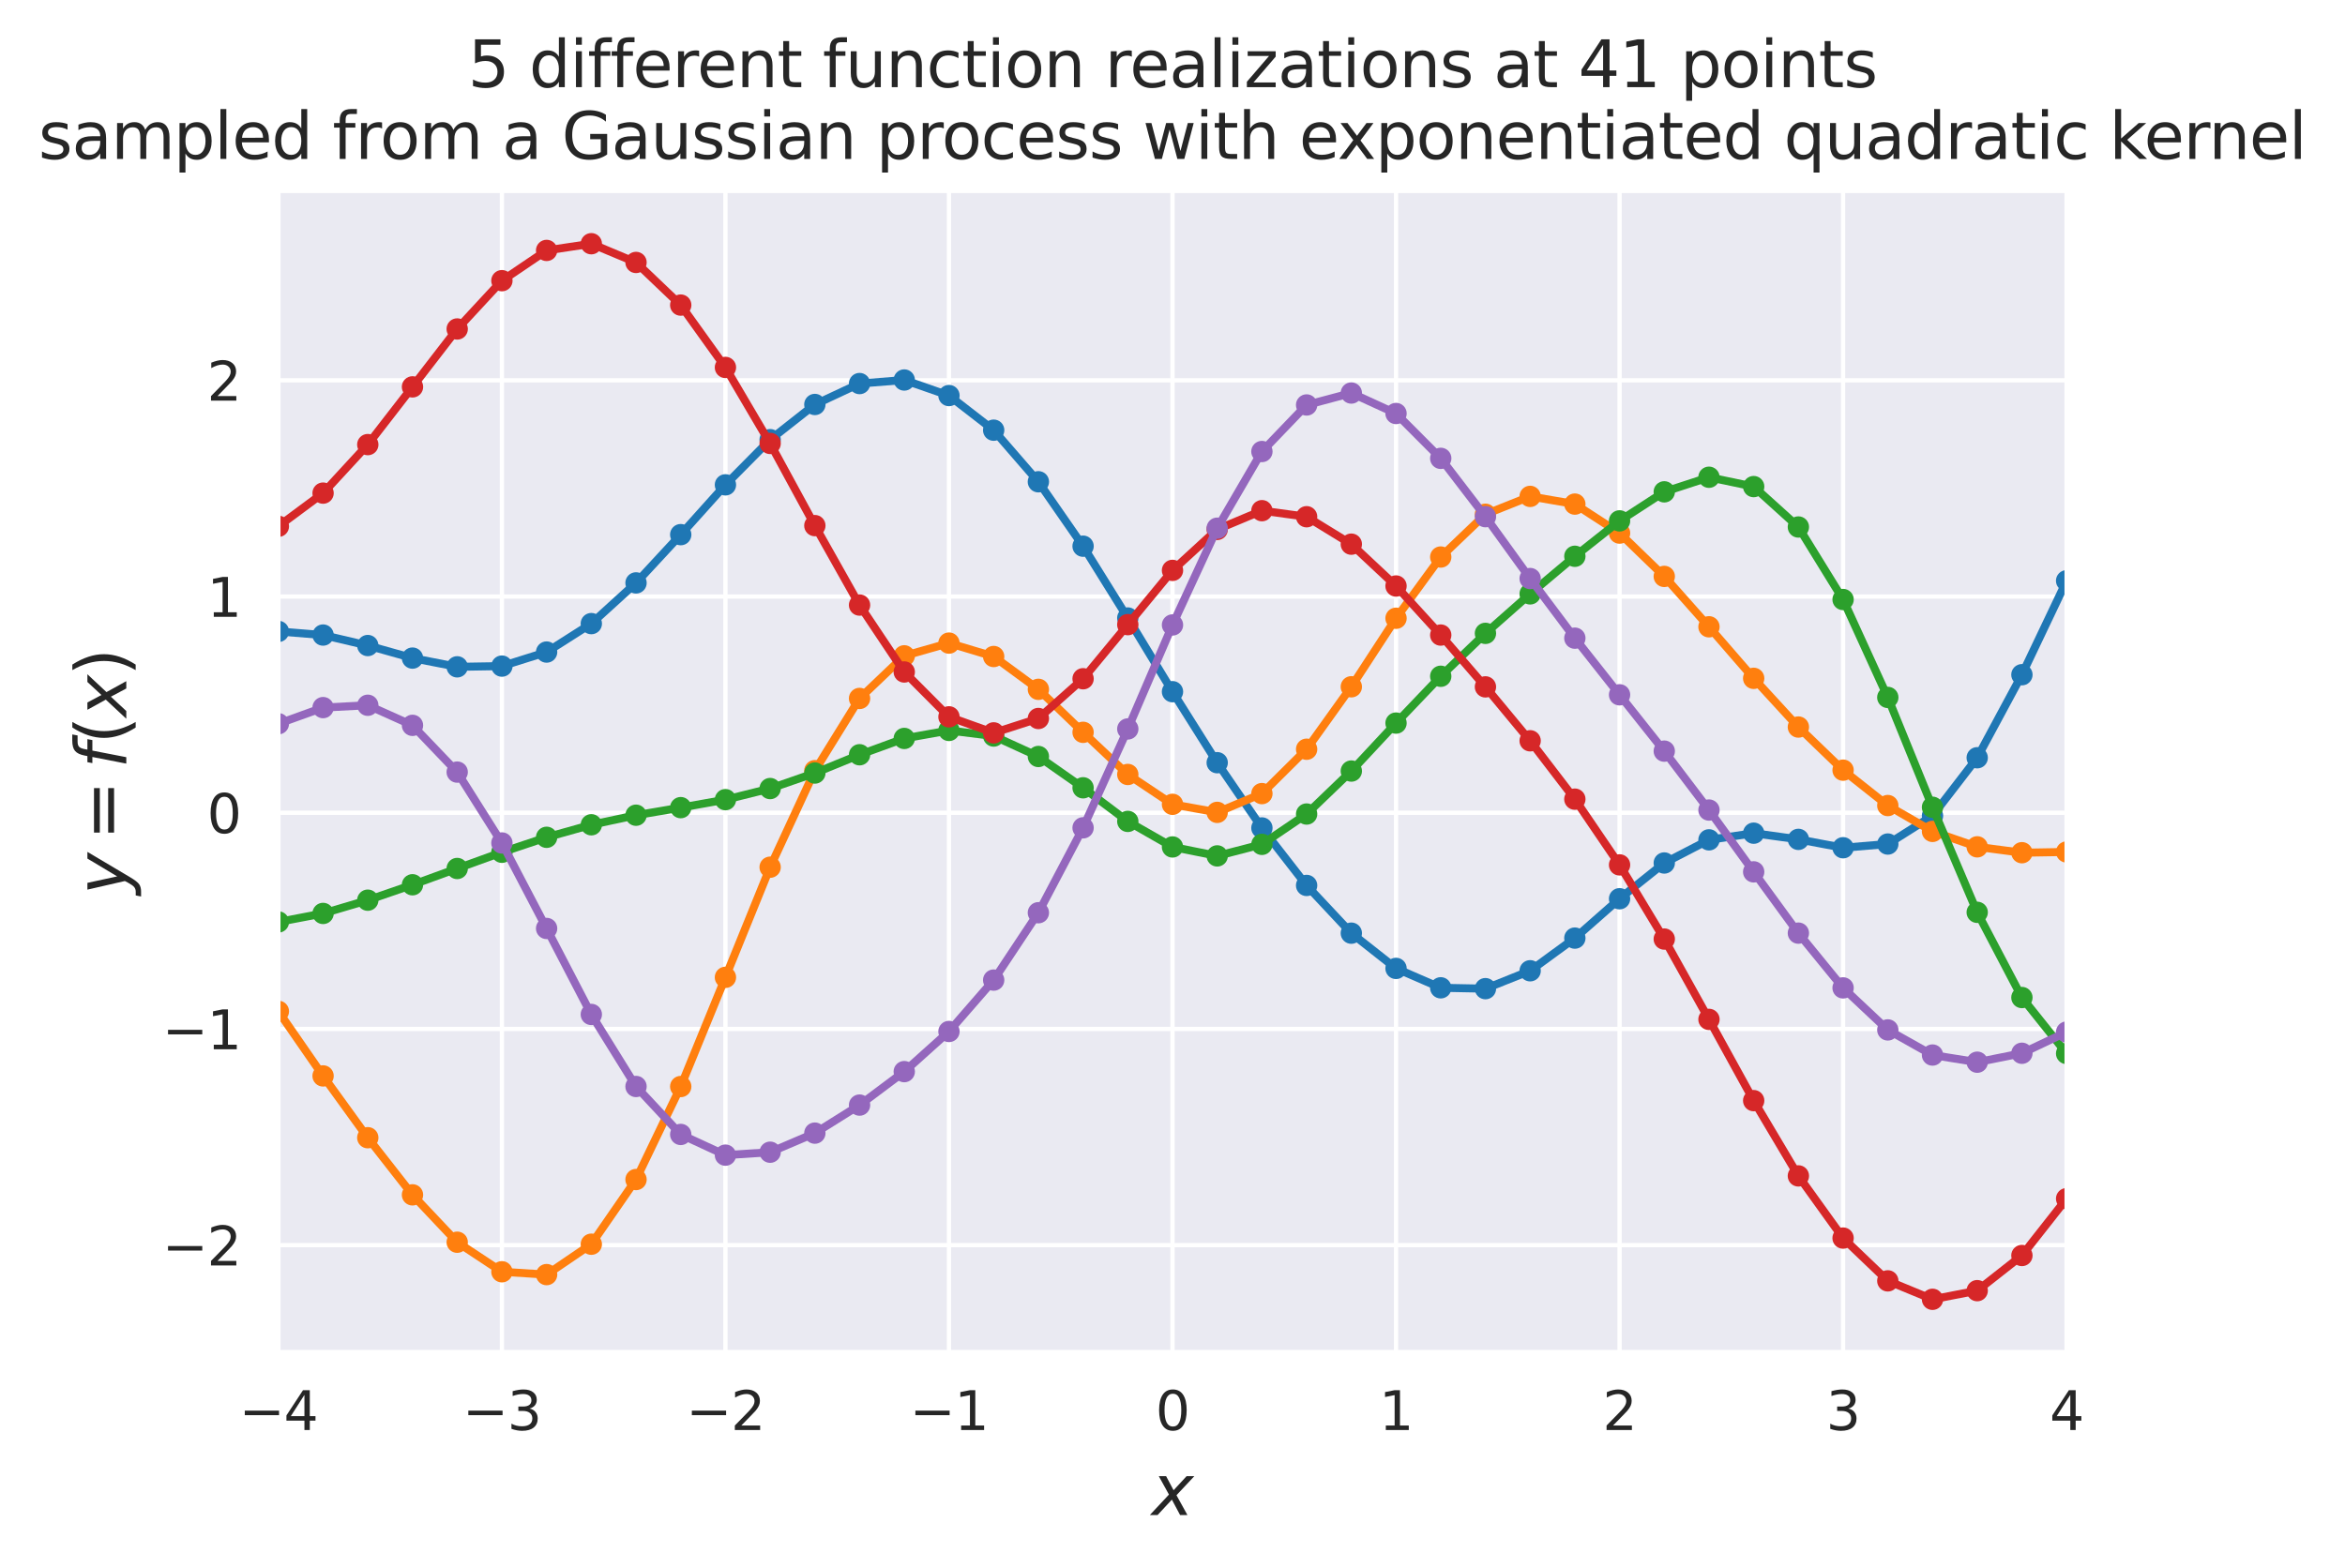 <?xml version="1.0" encoding="utf-8" standalone="no"?>
<!DOCTYPE svg PUBLIC "-//W3C//DTD SVG 1.1//EN"
  "http://www.w3.org/Graphics/SVG/1.1/DTD/svg11.dtd">
<svg height="293.655pt" version="1.1" viewBox="0 0 439.037 293.655" width="439.037pt" xmlns="http://www.w3.org/2000/svg" xmlns:xlink="http://www.w3.org/1999/xlink">
 <defs>
  <style type="text/css">*{stroke-linecap:butt;stroke-linejoin:round;}</style>
 </defs>
 <g id="figure_1">
  <g id="patch_1">
   <path d="M -0 293.655 
L 439.037 293.655 
L 439.037 0 
L -0 0 
z
" style="fill:#ffffff;"/>
  </g>
  <g id="axes_1">
   <g id="patch_2">
    <path d="M 52.118 253.196 
L 386.918 253.196 
L 386.918 35.755 
L 52.118 35.755 
z
" style="fill:#eaeaf2;"/>
   </g>
   <g id="matplotlib.axis_1">
    <g id="xtick_1">
     <g id="line2d_1">
      <path clip-path="url(#p500697c053)" d="M 52.118 253.196 
L 52.118 35.755 
" style="fill:none;stroke:#ffffff;stroke-linecap:round;stroke-width:0.8;"/>
     </g>
     <g id="text_1">
      <!-- −4 -->
      <g style="fill:#262626;" transform="translate(44.747 267.794)scale(0.1 -0.1)">
       <defs>
        <path d="M 678 2272 
L 4684 2272 
L 4684 1741 
L 678 1741 
L 678 2272 
z
" id="DejaVuSans-2212" transform="scale(0.016)"/>
        <path d="M 2419 4116 
L 825 1625 
L 2419 1625 
L 2419 4116 
z
M 2253 4666 
L 3047 4666 
L 3047 1625 
L 3713 1625 
L 3713 1100 
L 3047 1100 
L 3047 0 
L 2419 0 
L 2419 1100 
L 313 1100 
L 313 1709 
L 2253 4666 
z
" id="DejaVuSans-34" transform="scale(0.016)"/>
       </defs>
       <use xlink:href="#DejaVuSans-2212"/>
       <use x="83.789" xlink:href="#DejaVuSans-34"/>
      </g>
     </g>
    </g>
    <g id="xtick_2">
     <g id="line2d_2">
      <path clip-path="url(#p500697c053)" d="M 93.968 253.196 
L 93.968 35.755 
" style="fill:none;stroke:#ffffff;stroke-linecap:round;stroke-width:0.8;"/>
     </g>
     <g id="text_2">
      <!-- −3 -->
      <g style="fill:#262626;" transform="translate(86.597 267.794)scale(0.1 -0.1)">
       <defs>
        <path d="M 2597 2516 
Q 3050 2419 3304 2112 
Q 3559 1806 3559 1356 
Q 3559 666 3084 287 
Q 2609 -91 1734 -91 
Q 1441 -91 1130 -33 
Q 819 25 488 141 
L 488 750 
Q 750 597 1062 519 
Q 1375 441 1716 441 
Q 2309 441 2620 675 
Q 2931 909 2931 1356 
Q 2931 1769 2642 2001 
Q 2353 2234 1838 2234 
L 1294 2234 
L 1294 2753 
L 1863 2753 
Q 2328 2753 2575 2939 
Q 2822 3125 2822 3475 
Q 2822 3834 2567 4026 
Q 2313 4219 1838 4219 
Q 1578 4219 1281 4162 
Q 984 4106 628 3988 
L 628 4550 
Q 988 4650 1302 4700 
Q 1616 4750 1894 4750 
Q 2613 4750 3031 4423 
Q 3450 4097 3450 3541 
Q 3450 3153 3228 2886 
Q 3006 2619 2597 2516 
z
" id="DejaVuSans-33" transform="scale(0.016)"/>
       </defs>
       <use xlink:href="#DejaVuSans-2212"/>
       <use x="83.789" xlink:href="#DejaVuSans-33"/>
      </g>
     </g>
    </g>
    <g id="xtick_3">
     <g id="line2d_3">
      <path clip-path="url(#p500697c053)" d="M 135.818 253.196 
L 135.818 35.755 
" style="fill:none;stroke:#ffffff;stroke-linecap:round;stroke-width:0.8;"/>
     </g>
     <g id="text_3">
      <!-- −2 -->
      <g style="fill:#262626;" transform="translate(128.447 267.794)scale(0.1 -0.1)">
       <defs>
        <path d="M 1228 531 
L 3431 531 
L 3431 0 
L 469 0 
L 469 531 
Q 828 903 1448 1529 
Q 2069 2156 2228 2338 
Q 2531 2678 2651 2914 
Q 2772 3150 2772 3378 
Q 2772 3750 2511 3984 
Q 2250 4219 1831 4219 
Q 1534 4219 1204 4116 
Q 875 4013 500 3803 
L 500 4441 
Q 881 4594 1212 4672 
Q 1544 4750 1819 4750 
Q 2544 4750 2975 4387 
Q 3406 4025 3406 3419 
Q 3406 3131 3298 2873 
Q 3191 2616 2906 2266 
Q 2828 2175 2409 1742 
Q 1991 1309 1228 531 
z
" id="DejaVuSans-32" transform="scale(0.016)"/>
       </defs>
       <use xlink:href="#DejaVuSans-2212"/>
       <use x="83.789" xlink:href="#DejaVuSans-32"/>
      </g>
     </g>
    </g>
    <g id="xtick_4">
     <g id="line2d_4">
      <path clip-path="url(#p500697c053)" d="M 177.668 253.196 
L 177.668 35.755 
" style="fill:none;stroke:#ffffff;stroke-linecap:round;stroke-width:0.8;"/>
     </g>
     <g id="text_4">
      <!-- −1 -->
      <g style="fill:#262626;" transform="translate(170.297 267.794)scale(0.1 -0.1)">
       <defs>
        <path d="M 794 531 
L 1825 531 
L 1825 4091 
L 703 3866 
L 703 4441 
L 1819 4666 
L 2450 4666 
L 2450 531 
L 3481 531 
L 3481 0 
L 794 0 
L 794 531 
z
" id="DejaVuSans-31" transform="scale(0.016)"/>
       </defs>
       <use xlink:href="#DejaVuSans-2212"/>
       <use x="83.789" xlink:href="#DejaVuSans-31"/>
      </g>
     </g>
    </g>
    <g id="xtick_5">
     <g id="line2d_5">
      <path clip-path="url(#p500697c053)" d="M 219.518 253.196 
L 219.518 35.755 
" style="fill:none;stroke:#ffffff;stroke-linecap:round;stroke-width:0.8;"/>
     </g>
     <g id="text_5">
      <!-- 0 -->
      <g style="fill:#262626;" transform="translate(216.337 267.794)scale(0.1 -0.1)">
       <defs>
        <path d="M 2034 4250 
Q 1547 4250 1301 3770 
Q 1056 3291 1056 2328 
Q 1056 1369 1301 889 
Q 1547 409 2034 409 
Q 2525 409 2770 889 
Q 3016 1369 3016 2328 
Q 3016 3291 2770 3770 
Q 2525 4250 2034 4250 
z
M 2034 4750 
Q 2819 4750 3233 4129 
Q 3647 3509 3647 2328 
Q 3647 1150 3233 529 
Q 2819 -91 2034 -91 
Q 1250 -91 836 529 
Q 422 1150 422 2328 
Q 422 3509 836 4129 
Q 1250 4750 2034 4750 
z
" id="DejaVuSans-30" transform="scale(0.016)"/>
       </defs>
       <use xlink:href="#DejaVuSans-30"/>
      </g>
     </g>
    </g>
    <g id="xtick_6">
     <g id="line2d_6">
      <path clip-path="url(#p500697c053)" d="M 261.368 253.196 
L 261.368 35.755 
" style="fill:none;stroke:#ffffff;stroke-linecap:round;stroke-width:0.8;"/>
     </g>
     <g id="text_6">
      <!-- 1 -->
      <g style="fill:#262626;" transform="translate(258.187 267.794)scale(0.1 -0.1)">
       <use xlink:href="#DejaVuSans-31"/>
      </g>
     </g>
    </g>
    <g id="xtick_7">
     <g id="line2d_7">
      <path clip-path="url(#p500697c053)" d="M 303.218 253.196 
L 303.218 35.755 
" style="fill:none;stroke:#ffffff;stroke-linecap:round;stroke-width:0.8;"/>
     </g>
     <g id="text_7">
      <!-- 2 -->
      <g style="fill:#262626;" transform="translate(300.037 267.794)scale(0.1 -0.1)">
       <use xlink:href="#DejaVuSans-32"/>
      </g>
     </g>
    </g>
    <g id="xtick_8">
     <g id="line2d_8">
      <path clip-path="url(#p500697c053)" d="M 345.068 253.196 
L 345.068 35.755 
" style="fill:none;stroke:#ffffff;stroke-linecap:round;stroke-width:0.8;"/>
     </g>
     <g id="text_8">
      <!-- 3 -->
      <g style="fill:#262626;" transform="translate(341.887 267.794)scale(0.1 -0.1)">
       <use xlink:href="#DejaVuSans-33"/>
      </g>
     </g>
    </g>
    <g id="xtick_9">
     <g id="line2d_9">
      <path clip-path="url(#p500697c053)" d="M 386.918 253.196 
L 386.918 35.755 
" style="fill:none;stroke:#ffffff;stroke-linecap:round;stroke-width:0.8;"/>
     </g>
     <g id="text_9">
      <!-- 4 -->
      <g style="fill:#262626;" transform="translate(383.737 267.794)scale(0.1 -0.1)">
       <use xlink:href="#DejaVuSans-34"/>
      </g>
     </g>
    </g>
    <g id="text_10">
     <!-- $x$ -->
     <g style="fill:#262626;" transform="translate(215.618 283.752)scale(0.13 -0.13)">
      <defs>
       <path d="M 3841 3500 
L 2234 1784 
L 3219 0 
L 2559 0 
L 1819 1388 
L 531 0 
L -166 0 
L 1556 1844 
L 641 3500 
L 1300 3500 
L 1972 2234 
L 3144 3500 
L 3841 3500 
z
" id="DejaVuSans-Oblique-78" transform="scale(0.016)"/>
      </defs>
      <use transform="translate(0 0.312)" xlink:href="#DejaVuSans-Oblique-78"/>
     </g>
    </g>
   </g>
   <g id="matplotlib.axis_2">
    <g id="ytick_1">
     <g id="line2d_10">
      <path clip-path="url(#p500697c053)" d="M 52.118 233.173 
L 386.918 233.173 
" style="fill:none;stroke:#ffffff;stroke-linecap:round;stroke-width:0.8;"/>
     </g>
     <g id="text_11">
      <!-- −2 -->
      <g style="fill:#262626;" transform="translate(30.376 236.972)scale(0.1 -0.1)">
       <use xlink:href="#DejaVuSans-2212"/>
       <use x="83.789" xlink:href="#DejaVuSans-32"/>
      </g>
     </g>
    </g>
    <g id="ytick_2">
     <g id="line2d_11">
      <path clip-path="url(#p500697c053)" d="M 52.118 192.685 
L 386.918 192.685 
" style="fill:none;stroke:#ffffff;stroke-linecap:round;stroke-width:0.8;"/>
     </g>
     <g id="text_12">
      <!-- −1 -->
      <g style="fill:#262626;" transform="translate(30.376 196.484)scale(0.1 -0.1)">
       <use xlink:href="#DejaVuSans-2212"/>
       <use x="83.789" xlink:href="#DejaVuSans-31"/>
      </g>
     </g>
    </g>
    <g id="ytick_3">
     <g id="line2d_12">
      <path clip-path="url(#p500697c053)" d="M 52.118 152.196 
L 386.918 152.196 
" style="fill:none;stroke:#ffffff;stroke-linecap:round;stroke-width:0.8;"/>
     </g>
     <g id="text_13">
      <!-- 0 -->
      <g style="fill:#262626;" transform="translate(38.756 155.996)scale(0.1 -0.1)">
       <use xlink:href="#DejaVuSans-30"/>
      </g>
     </g>
    </g>
    <g id="ytick_4">
     <g id="line2d_13">
      <path clip-path="url(#p500697c053)" d="M 52.118 111.708 
L 386.918 111.708 
" style="fill:none;stroke:#ffffff;stroke-linecap:round;stroke-width:0.8;"/>
     </g>
     <g id="text_14">
      <!-- 1 -->
      <g style="fill:#262626;" transform="translate(38.756 115.507)scale(0.1 -0.1)">
       <use xlink:href="#DejaVuSans-31"/>
      </g>
     </g>
    </g>
    <g id="ytick_5">
     <g id="line2d_14">
      <path clip-path="url(#p500697c053)" d="M 52.118 71.22 
L 386.918 71.22 
" style="fill:none;stroke:#ffffff;stroke-linecap:round;stroke-width:0.8;"/>
     </g>
     <g id="text_15">
      <!-- 2 -->
      <g style="fill:#262626;" transform="translate(38.756 75.019)scale(0.1 -0.1)">
       <use xlink:href="#DejaVuSans-32"/>
      </g>
     </g>
    </g>
    <g id="text_16">
     <!-- $y = f(x)$ -->
     <g style="fill:#262626;" transform="translate(23.646 167.55)rotate(-90)scale(0.13 -0.13)">
      <defs>
       <path d="M 1588 -325 
Q 1188 -997 936 -1164 
Q 684 -1331 294 -1331 
L -159 -1331 
L -63 -850 
L 269 -850 
Q 509 -850 678 -719 
Q 847 -588 1056 -206 
L 1234 128 
L 459 3500 
L 1069 3500 
L 1650 819 
L 3256 3500 
L 3859 3500 
L 1588 -325 
z
" id="DejaVuSans-Oblique-79" transform="scale(0.016)"/>
       <path d="M 678 2906 
L 4684 2906 
L 4684 2381 
L 678 2381 
L 678 2906 
z
M 678 1631 
L 4684 1631 
L 4684 1100 
L 678 1100 
L 678 1631 
z
" id="DejaVuSans-3d" transform="scale(0.016)"/>
       <path d="M 3059 4863 
L 2969 4384 
L 2419 4384 
Q 2106 4384 1964 4261 
Q 1822 4138 1753 3809 
L 1691 3500 
L 2638 3500 
L 2553 3053 
L 1606 3053 
L 1013 0 
L 434 0 
L 1031 3053 
L 481 3053 
L 563 3500 
L 1113 3500 
L 1159 3744 
Q 1278 4363 1576 4613 
Q 1875 4863 2516 4863 
L 3059 4863 
z
" id="DejaVuSans-Oblique-66" transform="scale(0.016)"/>
       <path d="M 1984 4856 
Q 1566 4138 1362 3434 
Q 1159 2731 1159 2009 
Q 1159 1288 1364 580 
Q 1569 -128 1984 -844 
L 1484 -844 
Q 1016 -109 783 600 
Q 550 1309 550 2009 
Q 550 2706 781 3412 
Q 1013 4119 1484 4856 
L 1984 4856 
z
" id="DejaVuSans-28" transform="scale(0.016)"/>
       <path d="M 513 4856 
L 1013 4856 
Q 1481 4119 1714 3412 
Q 1947 2706 1947 2009 
Q 1947 1309 1714 600 
Q 1481 -109 1013 -844 
L 513 -844 
Q 928 -128 1133 580 
Q 1338 1288 1338 2009 
Q 1338 2731 1133 3434 
Q 928 4138 513 4856 
z
" id="DejaVuSans-29" transform="scale(0.016)"/>
      </defs>
      <use transform="translate(0 0.016)" xlink:href="#DejaVuSans-Oblique-79"/>
      <use transform="translate(78.662 0.016)" xlink:href="#DejaVuSans-3d"/>
      <use transform="translate(181.934 0.016)" xlink:href="#DejaVuSans-Oblique-66"/>
      <use transform="translate(217.139 0.016)" xlink:href="#DejaVuSans-28"/>
      <use transform="translate(256.152 0.016)" xlink:href="#DejaVuSans-Oblique-78"/>
      <use transform="translate(315.332 0.016)" xlink:href="#DejaVuSans-29"/>
     </g>
    </g>
   </g>
   <g id="line2d_15">
    <path clip-path="url(#p500697c053)" d="M 52.118 118.244 
L 60.488 118.921 
L 68.858 120.886 
L 77.228 123.238 
L 85.598 124.872 
L 93.968 124.737 
L 102.338 122.105 
L 110.708 116.778 
L 119.078 109.156 
L 127.448 100.117 
L 135.818 90.794 
L 144.188 82.335 
L 152.558 75.744 
L 160.928 71.826 
L 169.298 71.16 
L 177.668 74.072 
L 186.038 80.557 
L 194.408 90.217 
L 202.778 102.28 
L 211.148 115.729 
L 219.518 129.527 
L 227.888 142.824 
L 236.258 155.045 
L 244.628 165.809 
L 252.998 174.747 
L 261.368 181.346 
L 269.738 184.98 
L 278.108 185.137 
L 286.478 181.789 
L 294.848 175.671 
L 303.218 168.3 
L 311.588 161.606 
L 319.958 157.272 
L 328.328 156.024 
L 336.698 157.183 
L 345.068 158.751 
L 353.438 158.055 
L 361.808 152.767 
L 370.178 141.898 
L 378.548 126.348 
L 386.918 108.755 
" style="fill:none;stroke:#1f77b4;stroke-linecap:round;stroke-width:1.5;"/>
    <defs>
     <path d="M 0 1.5 
C 0.398 1.5 0.779 1.342 1.061 1.061 
C 1.342 0.779 1.5 0.398 1.5 0 
C 1.5 -0.398 1.342 -0.779 1.061 -1.061 
C 0.779 -1.342 0.398 -1.5 0 -1.5 
C -0.398 -1.5 -0.779 -1.342 -1.061 -1.061 
C -1.342 -0.779 -1.5 -0.398 -1.5 0 
C -1.5 0.398 -1.342 0.779 -1.061 1.061 
C -0.779 1.342 -0.398 1.5 0 1.5 
z
" id="m8dd165bf35" style="stroke:#1f77b4;"/>
    </defs>
    <g clip-path="url(#p500697c053)">
     <use style="fill:#1f77b4;stroke:#1f77b4;" x="52.118" xlink:href="#m8dd165bf35" y="118.244"/>
     <use style="fill:#1f77b4;stroke:#1f77b4;" x="60.488" xlink:href="#m8dd165bf35" y="118.921"/>
     <use style="fill:#1f77b4;stroke:#1f77b4;" x="68.858" xlink:href="#m8dd165bf35" y="120.886"/>
     <use style="fill:#1f77b4;stroke:#1f77b4;" x="77.228" xlink:href="#m8dd165bf35" y="123.238"/>
     <use style="fill:#1f77b4;stroke:#1f77b4;" x="85.598" xlink:href="#m8dd165bf35" y="124.872"/>
     <use style="fill:#1f77b4;stroke:#1f77b4;" x="93.968" xlink:href="#m8dd165bf35" y="124.737"/>
     <use style="fill:#1f77b4;stroke:#1f77b4;" x="102.338" xlink:href="#m8dd165bf35" y="122.105"/>
     <use style="fill:#1f77b4;stroke:#1f77b4;" x="110.708" xlink:href="#m8dd165bf35" y="116.778"/>
     <use style="fill:#1f77b4;stroke:#1f77b4;" x="119.078" xlink:href="#m8dd165bf35" y="109.156"/>
     <use style="fill:#1f77b4;stroke:#1f77b4;" x="127.448" xlink:href="#m8dd165bf35" y="100.117"/>
     <use style="fill:#1f77b4;stroke:#1f77b4;" x="135.818" xlink:href="#m8dd165bf35" y="90.794"/>
     <use style="fill:#1f77b4;stroke:#1f77b4;" x="144.188" xlink:href="#m8dd165bf35" y="82.335"/>
     <use style="fill:#1f77b4;stroke:#1f77b4;" x="152.558" xlink:href="#m8dd165bf35" y="75.744"/>
     <use style="fill:#1f77b4;stroke:#1f77b4;" x="160.928" xlink:href="#m8dd165bf35" y="71.826"/>
     <use style="fill:#1f77b4;stroke:#1f77b4;" x="169.298" xlink:href="#m8dd165bf35" y="71.16"/>
     <use style="fill:#1f77b4;stroke:#1f77b4;" x="177.668" xlink:href="#m8dd165bf35" y="74.072"/>
     <use style="fill:#1f77b4;stroke:#1f77b4;" x="186.038" xlink:href="#m8dd165bf35" y="80.557"/>
     <use style="fill:#1f77b4;stroke:#1f77b4;" x="194.408" xlink:href="#m8dd165bf35" y="90.217"/>
     <use style="fill:#1f77b4;stroke:#1f77b4;" x="202.778" xlink:href="#m8dd165bf35" y="102.28"/>
     <use style="fill:#1f77b4;stroke:#1f77b4;" x="211.148" xlink:href="#m8dd165bf35" y="115.729"/>
     <use style="fill:#1f77b4;stroke:#1f77b4;" x="219.518" xlink:href="#m8dd165bf35" y="129.527"/>
     <use style="fill:#1f77b4;stroke:#1f77b4;" x="227.888" xlink:href="#m8dd165bf35" y="142.824"/>
     <use style="fill:#1f77b4;stroke:#1f77b4;" x="236.258" xlink:href="#m8dd165bf35" y="155.045"/>
     <use style="fill:#1f77b4;stroke:#1f77b4;" x="244.628" xlink:href="#m8dd165bf35" y="165.809"/>
     <use style="fill:#1f77b4;stroke:#1f77b4;" x="252.998" xlink:href="#m8dd165bf35" y="174.747"/>
     <use style="fill:#1f77b4;stroke:#1f77b4;" x="261.368" xlink:href="#m8dd165bf35" y="181.346"/>
     <use style="fill:#1f77b4;stroke:#1f77b4;" x="269.738" xlink:href="#m8dd165bf35" y="184.98"/>
     <use style="fill:#1f77b4;stroke:#1f77b4;" x="278.108" xlink:href="#m8dd165bf35" y="185.137"/>
     <use style="fill:#1f77b4;stroke:#1f77b4;" x="286.478" xlink:href="#m8dd165bf35" y="181.789"/>
     <use style="fill:#1f77b4;stroke:#1f77b4;" x="294.848" xlink:href="#m8dd165bf35" y="175.671"/>
     <use style="fill:#1f77b4;stroke:#1f77b4;" x="303.218" xlink:href="#m8dd165bf35" y="168.3"/>
     <use style="fill:#1f77b4;stroke:#1f77b4;" x="311.588" xlink:href="#m8dd165bf35" y="161.606"/>
     <use style="fill:#1f77b4;stroke:#1f77b4;" x="319.958" xlink:href="#m8dd165bf35" y="157.272"/>
     <use style="fill:#1f77b4;stroke:#1f77b4;" x="328.328" xlink:href="#m8dd165bf35" y="156.024"/>
     <use style="fill:#1f77b4;stroke:#1f77b4;" x="336.698" xlink:href="#m8dd165bf35" y="157.183"/>
     <use style="fill:#1f77b4;stroke:#1f77b4;" x="345.068" xlink:href="#m8dd165bf35" y="158.751"/>
     <use style="fill:#1f77b4;stroke:#1f77b4;" x="353.438" xlink:href="#m8dd165bf35" y="158.055"/>
     <use style="fill:#1f77b4;stroke:#1f77b4;" x="361.808" xlink:href="#m8dd165bf35" y="152.767"/>
     <use style="fill:#1f77b4;stroke:#1f77b4;" x="370.178" xlink:href="#m8dd165bf35" y="141.898"/>
     <use style="fill:#1f77b4;stroke:#1f77b4;" x="378.548" xlink:href="#m8dd165bf35" y="126.348"/>
     <use style="fill:#1f77b4;stroke:#1f77b4;" x="386.918" xlink:href="#m8dd165bf35" y="108.755"/>
    </g>
   </g>
   <g id="line2d_16">
    <path clip-path="url(#p500697c053)" d="M 52.118 189.387 
L 60.488 201.479 
L 68.858 213.052 
L 77.228 223.751 
L 85.598 232.621 
L 93.968 238.155 
L 102.338 238.685 
L 110.708 232.993 
L 119.078 220.882 
L 127.448 203.469 
L 135.818 183.019 
L 144.188 162.393 
L 152.558 144.318 
L 160.928 130.793 
L 169.298 122.813 
L 177.668 120.428 
L 186.038 122.94 
L 194.408 129.084 
L 202.778 137.136 
L 211.148 145.029 
L 219.518 150.62 
L 227.888 152.127 
L 236.258 148.611 
L 244.628 140.302 
L 252.998 128.608 
L 261.368 115.778 
L 269.738 104.31 
L 278.108 96.302 
L 286.478 92.957 
L 294.848 94.399 
L 303.218 99.829 
L 311.588 107.941 
L 319.958 117.374 
L 328.328 127.028 
L 336.698 136.148 
L 345.068 144.224 
L 353.438 150.85 
L 361.808 155.69 
L 370.178 158.581 
L 378.548 159.681 
L 386.918 159.543 
" style="fill:none;stroke:#ff7f0e;stroke-linecap:round;stroke-width:1.5;"/>
    <defs>
     <path d="M 0 1.5 
C 0.398 1.5 0.779 1.342 1.061 1.061 
C 1.342 0.779 1.5 0.398 1.5 0 
C 1.5 -0.398 1.342 -0.779 1.061 -1.061 
C 0.779 -1.342 0.398 -1.5 0 -1.5 
C -0.398 -1.5 -0.779 -1.342 -1.061 -1.061 
C -1.342 -0.779 -1.5 -0.398 -1.5 0 
C -1.5 0.398 -1.342 0.779 -1.061 1.061 
C -0.779 1.342 -0.398 1.5 0 1.5 
z
" id="mfe886a839d" style="stroke:#ff7f0e;"/>
    </defs>
    <g clip-path="url(#p500697c053)">
     <use style="fill:#ff7f0e;stroke:#ff7f0e;" x="52.118" xlink:href="#mfe886a839d" y="189.387"/>
     <use style="fill:#ff7f0e;stroke:#ff7f0e;" x="60.488" xlink:href="#mfe886a839d" y="201.479"/>
     <use style="fill:#ff7f0e;stroke:#ff7f0e;" x="68.858" xlink:href="#mfe886a839d" y="213.052"/>
     <use style="fill:#ff7f0e;stroke:#ff7f0e;" x="77.228" xlink:href="#mfe886a839d" y="223.751"/>
     <use style="fill:#ff7f0e;stroke:#ff7f0e;" x="85.598" xlink:href="#mfe886a839d" y="232.621"/>
     <use style="fill:#ff7f0e;stroke:#ff7f0e;" x="93.968" xlink:href="#mfe886a839d" y="238.155"/>
     <use style="fill:#ff7f0e;stroke:#ff7f0e;" x="102.338" xlink:href="#mfe886a839d" y="238.685"/>
     <use style="fill:#ff7f0e;stroke:#ff7f0e;" x="110.708" xlink:href="#mfe886a839d" y="232.993"/>
     <use style="fill:#ff7f0e;stroke:#ff7f0e;" x="119.078" xlink:href="#mfe886a839d" y="220.882"/>
     <use style="fill:#ff7f0e;stroke:#ff7f0e;" x="127.448" xlink:href="#mfe886a839d" y="203.469"/>
     <use style="fill:#ff7f0e;stroke:#ff7f0e;" x="135.818" xlink:href="#mfe886a839d" y="183.019"/>
     <use style="fill:#ff7f0e;stroke:#ff7f0e;" x="144.188" xlink:href="#mfe886a839d" y="162.393"/>
     <use style="fill:#ff7f0e;stroke:#ff7f0e;" x="152.558" xlink:href="#mfe886a839d" y="144.318"/>
     <use style="fill:#ff7f0e;stroke:#ff7f0e;" x="160.928" xlink:href="#mfe886a839d" y="130.793"/>
     <use style="fill:#ff7f0e;stroke:#ff7f0e;" x="169.298" xlink:href="#mfe886a839d" y="122.813"/>
     <use style="fill:#ff7f0e;stroke:#ff7f0e;" x="177.668" xlink:href="#mfe886a839d" y="120.428"/>
     <use style="fill:#ff7f0e;stroke:#ff7f0e;" x="186.038" xlink:href="#mfe886a839d" y="122.94"/>
     <use style="fill:#ff7f0e;stroke:#ff7f0e;" x="194.408" xlink:href="#mfe886a839d" y="129.084"/>
     <use style="fill:#ff7f0e;stroke:#ff7f0e;" x="202.778" xlink:href="#mfe886a839d" y="137.136"/>
     <use style="fill:#ff7f0e;stroke:#ff7f0e;" x="211.148" xlink:href="#mfe886a839d" y="145.029"/>
     <use style="fill:#ff7f0e;stroke:#ff7f0e;" x="219.518" xlink:href="#mfe886a839d" y="150.62"/>
     <use style="fill:#ff7f0e;stroke:#ff7f0e;" x="227.888" xlink:href="#mfe886a839d" y="152.127"/>
     <use style="fill:#ff7f0e;stroke:#ff7f0e;" x="236.258" xlink:href="#mfe886a839d" y="148.611"/>
     <use style="fill:#ff7f0e;stroke:#ff7f0e;" x="244.628" xlink:href="#mfe886a839d" y="140.302"/>
     <use style="fill:#ff7f0e;stroke:#ff7f0e;" x="252.998" xlink:href="#mfe886a839d" y="128.608"/>
     <use style="fill:#ff7f0e;stroke:#ff7f0e;" x="261.368" xlink:href="#mfe886a839d" y="115.778"/>
     <use style="fill:#ff7f0e;stroke:#ff7f0e;" x="269.738" xlink:href="#mfe886a839d" y="104.31"/>
     <use style="fill:#ff7f0e;stroke:#ff7f0e;" x="278.108" xlink:href="#mfe886a839d" y="96.302"/>
     <use style="fill:#ff7f0e;stroke:#ff7f0e;" x="286.478" xlink:href="#mfe886a839d" y="92.957"/>
     <use style="fill:#ff7f0e;stroke:#ff7f0e;" x="294.848" xlink:href="#mfe886a839d" y="94.399"/>
     <use style="fill:#ff7f0e;stroke:#ff7f0e;" x="303.218" xlink:href="#mfe886a839d" y="99.829"/>
     <use style="fill:#ff7f0e;stroke:#ff7f0e;" x="311.588" xlink:href="#mfe886a839d" y="107.941"/>
     <use style="fill:#ff7f0e;stroke:#ff7f0e;" x="319.958" xlink:href="#mfe886a839d" y="117.374"/>
     <use style="fill:#ff7f0e;stroke:#ff7f0e;" x="328.328" xlink:href="#mfe886a839d" y="127.028"/>
     <use style="fill:#ff7f0e;stroke:#ff7f0e;" x="336.698" xlink:href="#mfe886a839d" y="136.148"/>
     <use style="fill:#ff7f0e;stroke:#ff7f0e;" x="345.068" xlink:href="#mfe886a839d" y="144.224"/>
     <use style="fill:#ff7f0e;stroke:#ff7f0e;" x="353.438" xlink:href="#mfe886a839d" y="150.85"/>
     <use style="fill:#ff7f0e;stroke:#ff7f0e;" x="361.808" xlink:href="#mfe886a839d" y="155.69"/>
     <use style="fill:#ff7f0e;stroke:#ff7f0e;" x="370.178" xlink:href="#mfe886a839d" y="158.581"/>
     <use style="fill:#ff7f0e;stroke:#ff7f0e;" x="378.548" xlink:href="#mfe886a839d" y="159.681"/>
     <use style="fill:#ff7f0e;stroke:#ff7f0e;" x="386.918" xlink:href="#mfe886a839d" y="159.543"/>
    </g>
   </g>
   <g id="line2d_17">
    <path clip-path="url(#p500697c053)" d="M 52.118 172.65 
L 60.488 171.053 
L 68.858 168.571 
L 77.228 165.684 
L 85.598 162.635 
L 93.968 159.6 
L 102.338 156.795 
L 110.708 154.45 
L 119.078 152.659 
L 127.448 151.24 
L 135.818 149.745 
L 144.188 147.665 
L 152.558 144.761 
L 160.928 141.337 
L 169.298 138.281 
L 177.668 136.786 
L 186.038 137.831 
L 194.408 141.661 
L 202.778 147.524 
L 211.148 153.817 
L 219.518 158.602 
L 227.888 160.278 
L 236.258 158.115 
L 244.628 152.437 
L 252.998 144.389 
L 261.368 135.406 
L 269.738 126.64 
L 278.108 118.604 
L 286.478 111.21 
L 294.848 104.17 
L 303.218 97.539 
L 311.588 92.103 
L 319.958 89.37 
L 328.328 91.121 
L 336.698 98.687 
L 345.068 112.267 
L 353.438 130.601 
L 361.808 151.168 
L 370.178 170.844 
L 378.548 186.8 
L 386.918 197.282 
" style="fill:none;stroke:#2ca02c;stroke-linecap:round;stroke-width:1.5;"/>
    <defs>
     <path d="M 0 1.5 
C 0.398 1.5 0.779 1.342 1.061 1.061 
C 1.342 0.779 1.5 0.398 1.5 0 
C 1.5 -0.398 1.342 -0.779 1.061 -1.061 
C 0.779 -1.342 0.398 -1.5 0 -1.5 
C -0.398 -1.5 -0.779 -1.342 -1.061 -1.061 
C -1.342 -0.779 -1.5 -0.398 -1.5 0 
C -1.5 0.398 -1.342 0.779 -1.061 1.061 
C -0.779 1.342 -0.398 1.5 0 1.5 
z
" id="m19c760f5c6" style="stroke:#2ca02c;"/>
    </defs>
    <g clip-path="url(#p500697c053)">
     <use style="fill:#2ca02c;stroke:#2ca02c;" x="52.118" xlink:href="#m19c760f5c6" y="172.65"/>
     <use style="fill:#2ca02c;stroke:#2ca02c;" x="60.488" xlink:href="#m19c760f5c6" y="171.053"/>
     <use style="fill:#2ca02c;stroke:#2ca02c;" x="68.858" xlink:href="#m19c760f5c6" y="168.571"/>
     <use style="fill:#2ca02c;stroke:#2ca02c;" x="77.228" xlink:href="#m19c760f5c6" y="165.684"/>
     <use style="fill:#2ca02c;stroke:#2ca02c;" x="85.598" xlink:href="#m19c760f5c6" y="162.635"/>
     <use style="fill:#2ca02c;stroke:#2ca02c;" x="93.968" xlink:href="#m19c760f5c6" y="159.6"/>
     <use style="fill:#2ca02c;stroke:#2ca02c;" x="102.338" xlink:href="#m19c760f5c6" y="156.795"/>
     <use style="fill:#2ca02c;stroke:#2ca02c;" x="110.708" xlink:href="#m19c760f5c6" y="154.45"/>
     <use style="fill:#2ca02c;stroke:#2ca02c;" x="119.078" xlink:href="#m19c760f5c6" y="152.659"/>
     <use style="fill:#2ca02c;stroke:#2ca02c;" x="127.448" xlink:href="#m19c760f5c6" y="151.24"/>
     <use style="fill:#2ca02c;stroke:#2ca02c;" x="135.818" xlink:href="#m19c760f5c6" y="149.745"/>
     <use style="fill:#2ca02c;stroke:#2ca02c;" x="144.188" xlink:href="#m19c760f5c6" y="147.665"/>
     <use style="fill:#2ca02c;stroke:#2ca02c;" x="152.558" xlink:href="#m19c760f5c6" y="144.761"/>
     <use style="fill:#2ca02c;stroke:#2ca02c;" x="160.928" xlink:href="#m19c760f5c6" y="141.337"/>
     <use style="fill:#2ca02c;stroke:#2ca02c;" x="169.298" xlink:href="#m19c760f5c6" y="138.281"/>
     <use style="fill:#2ca02c;stroke:#2ca02c;" x="177.668" xlink:href="#m19c760f5c6" y="136.786"/>
     <use style="fill:#2ca02c;stroke:#2ca02c;" x="186.038" xlink:href="#m19c760f5c6" y="137.831"/>
     <use style="fill:#2ca02c;stroke:#2ca02c;" x="194.408" xlink:href="#m19c760f5c6" y="141.661"/>
     <use style="fill:#2ca02c;stroke:#2ca02c;" x="202.778" xlink:href="#m19c760f5c6" y="147.524"/>
     <use style="fill:#2ca02c;stroke:#2ca02c;" x="211.148" xlink:href="#m19c760f5c6" y="153.817"/>
     <use style="fill:#2ca02c;stroke:#2ca02c;" x="219.518" xlink:href="#m19c760f5c6" y="158.602"/>
     <use style="fill:#2ca02c;stroke:#2ca02c;" x="227.888" xlink:href="#m19c760f5c6" y="160.278"/>
     <use style="fill:#2ca02c;stroke:#2ca02c;" x="236.258" xlink:href="#m19c760f5c6" y="158.115"/>
     <use style="fill:#2ca02c;stroke:#2ca02c;" x="244.628" xlink:href="#m19c760f5c6" y="152.437"/>
     <use style="fill:#2ca02c;stroke:#2ca02c;" x="252.998" xlink:href="#m19c760f5c6" y="144.389"/>
     <use style="fill:#2ca02c;stroke:#2ca02c;" x="261.368" xlink:href="#m19c760f5c6" y="135.406"/>
     <use style="fill:#2ca02c;stroke:#2ca02c;" x="269.738" xlink:href="#m19c760f5c6" y="126.64"/>
     <use style="fill:#2ca02c;stroke:#2ca02c;" x="278.108" xlink:href="#m19c760f5c6" y="118.604"/>
     <use style="fill:#2ca02c;stroke:#2ca02c;" x="286.478" xlink:href="#m19c760f5c6" y="111.21"/>
     <use style="fill:#2ca02c;stroke:#2ca02c;" x="294.848" xlink:href="#m19c760f5c6" y="104.17"/>
     <use style="fill:#2ca02c;stroke:#2ca02c;" x="303.218" xlink:href="#m19c760f5c6" y="97.539"/>
     <use style="fill:#2ca02c;stroke:#2ca02c;" x="311.588" xlink:href="#m19c760f5c6" y="92.103"/>
     <use style="fill:#2ca02c;stroke:#2ca02c;" x="319.958" xlink:href="#m19c760f5c6" y="89.37"/>
     <use style="fill:#2ca02c;stroke:#2ca02c;" x="328.328" xlink:href="#m19c760f5c6" y="91.121"/>
     <use style="fill:#2ca02c;stroke:#2ca02c;" x="336.698" xlink:href="#m19c760f5c6" y="98.687"/>
     <use style="fill:#2ca02c;stroke:#2ca02c;" x="345.068" xlink:href="#m19c760f5c6" y="112.267"/>
     <use style="fill:#2ca02c;stroke:#2ca02c;" x="353.438" xlink:href="#m19c760f5c6" y="130.601"/>
     <use style="fill:#2ca02c;stroke:#2ca02c;" x="361.808" xlink:href="#m19c760f5c6" y="151.168"/>
     <use style="fill:#2ca02c;stroke:#2ca02c;" x="370.178" xlink:href="#m19c760f5c6" y="170.844"/>
     <use style="fill:#2ca02c;stroke:#2ca02c;" x="378.548" xlink:href="#m19c760f5c6" y="186.8"/>
     <use style="fill:#2ca02c;stroke:#2ca02c;" x="386.918" xlink:href="#m19c760f5c6" y="197.282"/>
    </g>
   </g>
   <g id="line2d_18">
    <path clip-path="url(#p500697c053)" d="M 52.118 98.556 
L 60.488 92.342 
L 68.858 83.257 
L 77.228 72.447 
L 85.598 61.604 
L 93.968 52.56 
L 102.338 46.895 
L 110.708 45.639 
L 119.078 49.147 
L 127.448 57.131 
L 135.818 68.806 
L 144.188 83.039 
L 152.558 98.427 
L 160.928 113.307 
L 169.298 125.835 
L 177.668 134.237 
L 186.038 137.24 
L 194.408 134.548 
L 202.778 127.104 
L 211.148 116.971 
L 219.518 106.812 
L 227.888 99.14 
L 236.258 95.631 
L 244.628 96.765 
L 252.998 101.902 
L 261.368 109.735 
L 269.738 118.924 
L 278.108 128.626 
L 286.478 138.722 
L 294.848 149.65 
L 303.218 161.961 
L 311.588 175.849 
L 319.958 190.893 
L 328.328 206.108 
L 336.698 220.202 
L 345.068 231.847 
L 353.438 239.859 
L 361.808 243.312 
L 370.178 241.692 
L 378.548 235.108 
L 386.918 224.465 
" style="fill:none;stroke:#d62728;stroke-linecap:round;stroke-width:1.5;"/>
    <defs>
     <path d="M 0 1.5 
C 0.398 1.5 0.779 1.342 1.061 1.061 
C 1.342 0.779 1.5 0.398 1.5 0 
C 1.5 -0.398 1.342 -0.779 1.061 -1.061 
C 0.779 -1.342 0.398 -1.5 0 -1.5 
C -0.398 -1.5 -0.779 -1.342 -1.061 -1.061 
C -1.342 -0.779 -1.5 -0.398 -1.5 0 
C -1.5 0.398 -1.342 0.779 -1.061 1.061 
C -0.779 1.342 -0.398 1.5 0 1.5 
z
" id="m0ad96b2945" style="stroke:#d62728;"/>
    </defs>
    <g clip-path="url(#p500697c053)">
     <use style="fill:#d62728;stroke:#d62728;" x="52.118" xlink:href="#m0ad96b2945" y="98.556"/>
     <use style="fill:#d62728;stroke:#d62728;" x="60.488" xlink:href="#m0ad96b2945" y="92.342"/>
     <use style="fill:#d62728;stroke:#d62728;" x="68.858" xlink:href="#m0ad96b2945" y="83.257"/>
     <use style="fill:#d62728;stroke:#d62728;" x="77.228" xlink:href="#m0ad96b2945" y="72.447"/>
     <use style="fill:#d62728;stroke:#d62728;" x="85.598" xlink:href="#m0ad96b2945" y="61.604"/>
     <use style="fill:#d62728;stroke:#d62728;" x="93.968" xlink:href="#m0ad96b2945" y="52.56"/>
     <use style="fill:#d62728;stroke:#d62728;" x="102.338" xlink:href="#m0ad96b2945" y="46.895"/>
     <use style="fill:#d62728;stroke:#d62728;" x="110.708" xlink:href="#m0ad96b2945" y="45.639"/>
     <use style="fill:#d62728;stroke:#d62728;" x="119.078" xlink:href="#m0ad96b2945" y="49.147"/>
     <use style="fill:#d62728;stroke:#d62728;" x="127.448" xlink:href="#m0ad96b2945" y="57.131"/>
     <use style="fill:#d62728;stroke:#d62728;" x="135.818" xlink:href="#m0ad96b2945" y="68.806"/>
     <use style="fill:#d62728;stroke:#d62728;" x="144.188" xlink:href="#m0ad96b2945" y="83.039"/>
     <use style="fill:#d62728;stroke:#d62728;" x="152.558" xlink:href="#m0ad96b2945" y="98.427"/>
     <use style="fill:#d62728;stroke:#d62728;" x="160.928" xlink:href="#m0ad96b2945" y="113.307"/>
     <use style="fill:#d62728;stroke:#d62728;" x="169.298" xlink:href="#m0ad96b2945" y="125.835"/>
     <use style="fill:#d62728;stroke:#d62728;" x="177.668" xlink:href="#m0ad96b2945" y="134.237"/>
     <use style="fill:#d62728;stroke:#d62728;" x="186.038" xlink:href="#m0ad96b2945" y="137.24"/>
     <use style="fill:#d62728;stroke:#d62728;" x="194.408" xlink:href="#m0ad96b2945" y="134.548"/>
     <use style="fill:#d62728;stroke:#d62728;" x="202.778" xlink:href="#m0ad96b2945" y="127.104"/>
     <use style="fill:#d62728;stroke:#d62728;" x="211.148" xlink:href="#m0ad96b2945" y="116.971"/>
     <use style="fill:#d62728;stroke:#d62728;" x="219.518" xlink:href="#m0ad96b2945" y="106.812"/>
     <use style="fill:#d62728;stroke:#d62728;" x="227.888" xlink:href="#m0ad96b2945" y="99.14"/>
     <use style="fill:#d62728;stroke:#d62728;" x="236.258" xlink:href="#m0ad96b2945" y="95.631"/>
     <use style="fill:#d62728;stroke:#d62728;" x="244.628" xlink:href="#m0ad96b2945" y="96.765"/>
     <use style="fill:#d62728;stroke:#d62728;" x="252.998" xlink:href="#m0ad96b2945" y="101.902"/>
     <use style="fill:#d62728;stroke:#d62728;" x="261.368" xlink:href="#m0ad96b2945" y="109.735"/>
     <use style="fill:#d62728;stroke:#d62728;" x="269.738" xlink:href="#m0ad96b2945" y="118.924"/>
     <use style="fill:#d62728;stroke:#d62728;" x="278.108" xlink:href="#m0ad96b2945" y="128.626"/>
     <use style="fill:#d62728;stroke:#d62728;" x="286.478" xlink:href="#m0ad96b2945" y="138.722"/>
     <use style="fill:#d62728;stroke:#d62728;" x="294.848" xlink:href="#m0ad96b2945" y="149.65"/>
     <use style="fill:#d62728;stroke:#d62728;" x="303.218" xlink:href="#m0ad96b2945" y="161.961"/>
     <use style="fill:#d62728;stroke:#d62728;" x="311.588" xlink:href="#m0ad96b2945" y="175.849"/>
     <use style="fill:#d62728;stroke:#d62728;" x="319.958" xlink:href="#m0ad96b2945" y="190.893"/>
     <use style="fill:#d62728;stroke:#d62728;" x="328.328" xlink:href="#m0ad96b2945" y="206.108"/>
     <use style="fill:#d62728;stroke:#d62728;" x="336.698" xlink:href="#m0ad96b2945" y="220.202"/>
     <use style="fill:#d62728;stroke:#d62728;" x="345.068" xlink:href="#m0ad96b2945" y="231.847"/>
     <use style="fill:#d62728;stroke:#d62728;" x="353.438" xlink:href="#m0ad96b2945" y="239.859"/>
     <use style="fill:#d62728;stroke:#d62728;" x="361.808" xlink:href="#m0ad96b2945" y="243.312"/>
     <use style="fill:#d62728;stroke:#d62728;" x="370.178" xlink:href="#m0ad96b2945" y="241.692"/>
     <use style="fill:#d62728;stroke:#d62728;" x="378.548" xlink:href="#m0ad96b2945" y="235.108"/>
     <use style="fill:#d62728;stroke:#d62728;" x="386.918" xlink:href="#m0ad96b2945" y="224.465"/>
    </g>
   </g>
   <g id="line2d_19">
    <path clip-path="url(#p500697c053)" d="M 52.118 135.527 
L 60.488 132.507 
L 68.858 132.069 
L 77.228 135.831 
L 85.598 144.584 
L 93.968 157.856 
L 102.338 173.866 
L 110.708 189.966 
L 119.078 203.458 
L 127.448 212.439 
L 135.818 216.315 
L 144.188 215.765 
L 152.558 212.192 
L 160.928 206.942 
L 169.298 200.675 
L 177.668 193.158 
L 186.038 183.534 
L 194.408 170.92 
L 202.778 155.019 
L 211.148 136.503 
L 219.518 117.03 
L 227.888 98.911 
L 236.258 84.553 
L 244.628 75.835 
L 252.998 73.601 
L 261.368 77.434 
L 269.738 85.831 
L 278.108 96.752 
L 286.478 108.338 
L 294.848 119.504 
L 303.218 130.111 
L 311.588 140.658 
L 319.958 151.691 
L 328.328 163.265 
L 336.698 174.74 
L 345.068 184.995 
L 353.438 192.865 
L 361.808 197.569 
L 370.178 198.909 
L 378.548 197.236 
L 386.918 193.264 
" style="fill:none;stroke:#9467bd;stroke-linecap:round;stroke-width:1.5;"/>
    <defs>
     <path d="M 0 1.5 
C 0.398 1.5 0.779 1.342 1.061 1.061 
C 1.342 0.779 1.5 0.398 1.5 0 
C 1.5 -0.398 1.342 -0.779 1.061 -1.061 
C 0.779 -1.342 0.398 -1.5 0 -1.5 
C -0.398 -1.5 -0.779 -1.342 -1.061 -1.061 
C -1.342 -0.779 -1.5 -0.398 -1.5 0 
C -1.5 0.398 -1.342 0.779 -1.061 1.061 
C -0.779 1.342 -0.398 1.5 0 1.5 
z
" id="mdc6c3b8588" style="stroke:#9467bd;"/>
    </defs>
    <g clip-path="url(#p500697c053)">
     <use style="fill:#9467bd;stroke:#9467bd;" x="52.118" xlink:href="#mdc6c3b8588" y="135.527"/>
     <use style="fill:#9467bd;stroke:#9467bd;" x="60.488" xlink:href="#mdc6c3b8588" y="132.507"/>
     <use style="fill:#9467bd;stroke:#9467bd;" x="68.858" xlink:href="#mdc6c3b8588" y="132.069"/>
     <use style="fill:#9467bd;stroke:#9467bd;" x="77.228" xlink:href="#mdc6c3b8588" y="135.831"/>
     <use style="fill:#9467bd;stroke:#9467bd;" x="85.598" xlink:href="#mdc6c3b8588" y="144.584"/>
     <use style="fill:#9467bd;stroke:#9467bd;" x="93.968" xlink:href="#mdc6c3b8588" y="157.856"/>
     <use style="fill:#9467bd;stroke:#9467bd;" x="102.338" xlink:href="#mdc6c3b8588" y="173.866"/>
     <use style="fill:#9467bd;stroke:#9467bd;" x="110.708" xlink:href="#mdc6c3b8588" y="189.966"/>
     <use style="fill:#9467bd;stroke:#9467bd;" x="119.078" xlink:href="#mdc6c3b8588" y="203.458"/>
     <use style="fill:#9467bd;stroke:#9467bd;" x="127.448" xlink:href="#mdc6c3b8588" y="212.439"/>
     <use style="fill:#9467bd;stroke:#9467bd;" x="135.818" xlink:href="#mdc6c3b8588" y="216.315"/>
     <use style="fill:#9467bd;stroke:#9467bd;" x="144.188" xlink:href="#mdc6c3b8588" y="215.765"/>
     <use style="fill:#9467bd;stroke:#9467bd;" x="152.558" xlink:href="#mdc6c3b8588" y="212.192"/>
     <use style="fill:#9467bd;stroke:#9467bd;" x="160.928" xlink:href="#mdc6c3b8588" y="206.942"/>
     <use style="fill:#9467bd;stroke:#9467bd;" x="169.298" xlink:href="#mdc6c3b8588" y="200.675"/>
     <use style="fill:#9467bd;stroke:#9467bd;" x="177.668" xlink:href="#mdc6c3b8588" y="193.158"/>
     <use style="fill:#9467bd;stroke:#9467bd;" x="186.038" xlink:href="#mdc6c3b8588" y="183.534"/>
     <use style="fill:#9467bd;stroke:#9467bd;" x="194.408" xlink:href="#mdc6c3b8588" y="170.92"/>
     <use style="fill:#9467bd;stroke:#9467bd;" x="202.778" xlink:href="#mdc6c3b8588" y="155.019"/>
     <use style="fill:#9467bd;stroke:#9467bd;" x="211.148" xlink:href="#mdc6c3b8588" y="136.503"/>
     <use style="fill:#9467bd;stroke:#9467bd;" x="219.518" xlink:href="#mdc6c3b8588" y="117.03"/>
     <use style="fill:#9467bd;stroke:#9467bd;" x="227.888" xlink:href="#mdc6c3b8588" y="98.911"/>
     <use style="fill:#9467bd;stroke:#9467bd;" x="236.258" xlink:href="#mdc6c3b8588" y="84.553"/>
     <use style="fill:#9467bd;stroke:#9467bd;" x="244.628" xlink:href="#mdc6c3b8588" y="75.835"/>
     <use style="fill:#9467bd;stroke:#9467bd;" x="252.998" xlink:href="#mdc6c3b8588" y="73.601"/>
     <use style="fill:#9467bd;stroke:#9467bd;" x="261.368" xlink:href="#mdc6c3b8588" y="77.434"/>
     <use style="fill:#9467bd;stroke:#9467bd;" x="269.738" xlink:href="#mdc6c3b8588" y="85.831"/>
     <use style="fill:#9467bd;stroke:#9467bd;" x="278.108" xlink:href="#mdc6c3b8588" y="96.752"/>
     <use style="fill:#9467bd;stroke:#9467bd;" x="286.478" xlink:href="#mdc6c3b8588" y="108.338"/>
     <use style="fill:#9467bd;stroke:#9467bd;" x="294.848" xlink:href="#mdc6c3b8588" y="119.504"/>
     <use style="fill:#9467bd;stroke:#9467bd;" x="303.218" xlink:href="#mdc6c3b8588" y="130.111"/>
     <use style="fill:#9467bd;stroke:#9467bd;" x="311.588" xlink:href="#mdc6c3b8588" y="140.658"/>
     <use style="fill:#9467bd;stroke:#9467bd;" x="319.958" xlink:href="#mdc6c3b8588" y="151.691"/>
     <use style="fill:#9467bd;stroke:#9467bd;" x="328.328" xlink:href="#mdc6c3b8588" y="163.265"/>
     <use style="fill:#9467bd;stroke:#9467bd;" x="336.698" xlink:href="#mdc6c3b8588" y="174.74"/>
     <use style="fill:#9467bd;stroke:#9467bd;" x="345.068" xlink:href="#mdc6c3b8588" y="184.995"/>
     <use style="fill:#9467bd;stroke:#9467bd;" x="353.438" xlink:href="#mdc6c3b8588" y="192.865"/>
     <use style="fill:#9467bd;stroke:#9467bd;" x="361.808" xlink:href="#mdc6c3b8588" y="197.569"/>
     <use style="fill:#9467bd;stroke:#9467bd;" x="370.178" xlink:href="#mdc6c3b8588" y="198.909"/>
     <use style="fill:#9467bd;stroke:#9467bd;" x="378.548" xlink:href="#mdc6c3b8588" y="197.236"/>
     <use style="fill:#9467bd;stroke:#9467bd;" x="386.918" xlink:href="#mdc6c3b8588" y="193.264"/>
    </g>
   </g>
   <g id="patch_3">
    <path d="M 52.118 253.196 
L 52.118 35.755 
" style="fill:none;stroke:#ffffff;stroke-linecap:square;stroke-linejoin:miter;stroke-width:0.8;"/>
   </g>
   <g id="patch_4">
    <path d="M 386.918 253.196 
L 386.918 35.755 
" style="fill:none;stroke:#ffffff;stroke-linecap:square;stroke-linejoin:miter;stroke-width:0.8;"/>
   </g>
   <g id="patch_5">
    <path d="M 52.118 253.196 
L 386.918 253.196 
" style="fill:none;stroke:#ffffff;stroke-linecap:square;stroke-linejoin:miter;stroke-width:0.8;"/>
   </g>
   <g id="patch_6">
    <path d="M 52.118 35.755 
L 386.918 35.755 
" style="fill:none;stroke:#ffffff;stroke-linecap:square;stroke-linejoin:miter;stroke-width:0.8;"/>
   </g>
   <g id="text_17">
    <!-- 5 different function realizations at 41 points -->
    <g style="fill:#262626;" transform="translate(87.61 16.318)scale(0.12 -0.12)">
     <defs>
      <path d="M 691 4666 
L 3169 4666 
L 3169 4134 
L 1269 4134 
L 1269 2991 
Q 1406 3038 1543 3061 
Q 1681 3084 1819 3084 
Q 2600 3084 3056 2656 
Q 3513 2228 3513 1497 
Q 3513 744 3044 326 
Q 2575 -91 1722 -91 
Q 1428 -91 1123 -41 
Q 819 9 494 109 
L 494 744 
Q 775 591 1075 516 
Q 1375 441 1709 441 
Q 2250 441 2565 725 
Q 2881 1009 2881 1497 
Q 2881 1984 2565 2268 
Q 2250 2553 1709 2553 
Q 1456 2553 1204 2497 
Q 953 2441 691 2322 
L 691 4666 
z
" id="DejaVuSans-35" transform="scale(0.016)"/>
      <path id="DejaVuSans-20" transform="scale(0.016)"/>
      <path d="M 2906 2969 
L 2906 4863 
L 3481 4863 
L 3481 0 
L 2906 0 
L 2906 525 
Q 2725 213 2448 61 
Q 2172 -91 1784 -91 
Q 1150 -91 751 415 
Q 353 922 353 1747 
Q 353 2572 751 3078 
Q 1150 3584 1784 3584 
Q 2172 3584 2448 3432 
Q 2725 3281 2906 2969 
z
M 947 1747 
Q 947 1113 1208 752 
Q 1469 391 1925 391 
Q 2381 391 2643 752 
Q 2906 1113 2906 1747 
Q 2906 2381 2643 2742 
Q 2381 3103 1925 3103 
Q 1469 3103 1208 2742 
Q 947 2381 947 1747 
z
" id="DejaVuSans-64" transform="scale(0.016)"/>
      <path d="M 603 3500 
L 1178 3500 
L 1178 0 
L 603 0 
L 603 3500 
z
M 603 4863 
L 1178 4863 
L 1178 4134 
L 603 4134 
L 603 4863 
z
" id="DejaVuSans-69" transform="scale(0.016)"/>
      <path d="M 2375 4863 
L 2375 4384 
L 1825 4384 
Q 1516 4384 1395 4259 
Q 1275 4134 1275 3809 
L 1275 3500 
L 2222 3500 
L 2222 3053 
L 1275 3053 
L 1275 0 
L 697 0 
L 697 3053 
L 147 3053 
L 147 3500 
L 697 3500 
L 697 3744 
Q 697 4328 969 4595 
Q 1241 4863 1831 4863 
L 2375 4863 
z
" id="DejaVuSans-66" transform="scale(0.016)"/>
      <path d="M 3597 1894 
L 3597 1613 
L 953 1613 
Q 991 1019 1311 708 
Q 1631 397 2203 397 
Q 2534 397 2845 478 
Q 3156 559 3463 722 
L 3463 178 
Q 3153 47 2828 -22 
Q 2503 -91 2169 -91 
Q 1331 -91 842 396 
Q 353 884 353 1716 
Q 353 2575 817 3079 
Q 1281 3584 2069 3584 
Q 2775 3584 3186 3129 
Q 3597 2675 3597 1894 
z
M 3022 2063 
Q 3016 2534 2758 2815 
Q 2500 3097 2075 3097 
Q 1594 3097 1305 2825 
Q 1016 2553 972 2059 
L 3022 2063 
z
" id="DejaVuSans-65" transform="scale(0.016)"/>
      <path d="M 2631 2963 
Q 2534 3019 2420 3045 
Q 2306 3072 2169 3072 
Q 1681 3072 1420 2755 
Q 1159 2438 1159 1844 
L 1159 0 
L 581 0 
L 581 3500 
L 1159 3500 
L 1159 2956 
Q 1341 3275 1631 3429 
Q 1922 3584 2338 3584 
Q 2397 3584 2469 3576 
Q 2541 3569 2628 3553 
L 2631 2963 
z
" id="DejaVuSans-72" transform="scale(0.016)"/>
      <path d="M 3513 2113 
L 3513 0 
L 2938 0 
L 2938 2094 
Q 2938 2591 2744 2837 
Q 2550 3084 2163 3084 
Q 1697 3084 1428 2787 
Q 1159 2491 1159 1978 
L 1159 0 
L 581 0 
L 581 3500 
L 1159 3500 
L 1159 2956 
Q 1366 3272 1645 3428 
Q 1925 3584 2291 3584 
Q 2894 3584 3203 3211 
Q 3513 2838 3513 2113 
z
" id="DejaVuSans-6e" transform="scale(0.016)"/>
      <path d="M 1172 4494 
L 1172 3500 
L 2356 3500 
L 2356 3053 
L 1172 3053 
L 1172 1153 
Q 1172 725 1289 603 
Q 1406 481 1766 481 
L 2356 481 
L 2356 0 
L 1766 0 
Q 1100 0 847 248 
Q 594 497 594 1153 
L 594 3053 
L 172 3053 
L 172 3500 
L 594 3500 
L 594 4494 
L 1172 4494 
z
" id="DejaVuSans-74" transform="scale(0.016)"/>
      <path d="M 544 1381 
L 544 3500 
L 1119 3500 
L 1119 1403 
Q 1119 906 1312 657 
Q 1506 409 1894 409 
Q 2359 409 2629 706 
Q 2900 1003 2900 1516 
L 2900 3500 
L 3475 3500 
L 3475 0 
L 2900 0 
L 2900 538 
Q 2691 219 2414 64 
Q 2138 -91 1772 -91 
Q 1169 -91 856 284 
Q 544 659 544 1381 
z
M 1991 3584 
L 1991 3584 
z
" id="DejaVuSans-75" transform="scale(0.016)"/>
      <path d="M 3122 3366 
L 3122 2828 
Q 2878 2963 2633 3030 
Q 2388 3097 2138 3097 
Q 1578 3097 1268 2742 
Q 959 2388 959 1747 
Q 959 1106 1268 751 
Q 1578 397 2138 397 
Q 2388 397 2633 464 
Q 2878 531 3122 666 
L 3122 134 
Q 2881 22 2623 -34 
Q 2366 -91 2075 -91 
Q 1284 -91 818 406 
Q 353 903 353 1747 
Q 353 2603 823 3093 
Q 1294 3584 2113 3584 
Q 2378 3584 2631 3529 
Q 2884 3475 3122 3366 
z
" id="DejaVuSans-63" transform="scale(0.016)"/>
      <path d="M 1959 3097 
Q 1497 3097 1228 2736 
Q 959 2375 959 1747 
Q 959 1119 1226 758 
Q 1494 397 1959 397 
Q 2419 397 2687 759 
Q 2956 1122 2956 1747 
Q 2956 2369 2687 2733 
Q 2419 3097 1959 3097 
z
M 1959 3584 
Q 2709 3584 3137 3096 
Q 3566 2609 3566 1747 
Q 3566 888 3137 398 
Q 2709 -91 1959 -91 
Q 1206 -91 779 398 
Q 353 888 353 1747 
Q 353 2609 779 3096 
Q 1206 3584 1959 3584 
z
" id="DejaVuSans-6f" transform="scale(0.016)"/>
      <path d="M 2194 1759 
Q 1497 1759 1228 1600 
Q 959 1441 959 1056 
Q 959 750 1161 570 
Q 1363 391 1709 391 
Q 2188 391 2477 730 
Q 2766 1069 2766 1631 
L 2766 1759 
L 2194 1759 
z
M 3341 1997 
L 3341 0 
L 2766 0 
L 2766 531 
Q 2569 213 2275 61 
Q 1981 -91 1556 -91 
Q 1019 -91 701 211 
Q 384 513 384 1019 
Q 384 1609 779 1909 
Q 1175 2209 1959 2209 
L 2766 2209 
L 2766 2266 
Q 2766 2663 2505 2880 
Q 2244 3097 1772 3097 
Q 1472 3097 1187 3025 
Q 903 2953 641 2809 
L 641 3341 
Q 956 3463 1253 3523 
Q 1550 3584 1831 3584 
Q 2591 3584 2966 3190 
Q 3341 2797 3341 1997 
z
" id="DejaVuSans-61" transform="scale(0.016)"/>
      <path d="M 603 4863 
L 1178 4863 
L 1178 0 
L 603 0 
L 603 4863 
z
" id="DejaVuSans-6c" transform="scale(0.016)"/>
      <path d="M 353 3500 
L 3084 3500 
L 3084 2975 
L 922 459 
L 3084 459 
L 3084 0 
L 275 0 
L 275 525 
L 2438 3041 
L 353 3041 
L 353 3500 
z
" id="DejaVuSans-7a" transform="scale(0.016)"/>
      <path d="M 2834 3397 
L 2834 2853 
Q 2591 2978 2328 3040 
Q 2066 3103 1784 3103 
Q 1356 3103 1142 2972 
Q 928 2841 928 2578 
Q 928 2378 1081 2264 
Q 1234 2150 1697 2047 
L 1894 2003 
Q 2506 1872 2764 1633 
Q 3022 1394 3022 966 
Q 3022 478 2636 193 
Q 2250 -91 1575 -91 
Q 1294 -91 989 -36 
Q 684 19 347 128 
L 347 722 
Q 666 556 975 473 
Q 1284 391 1588 391 
Q 1994 391 2212 530 
Q 2431 669 2431 922 
Q 2431 1156 2273 1281 
Q 2116 1406 1581 1522 
L 1381 1569 
Q 847 1681 609 1914 
Q 372 2147 372 2553 
Q 372 3047 722 3315 
Q 1072 3584 1716 3584 
Q 2034 3584 2315 3537 
Q 2597 3491 2834 3397 
z
" id="DejaVuSans-73" transform="scale(0.016)"/>
      <path d="M 1159 525 
L 1159 -1331 
L 581 -1331 
L 581 3500 
L 1159 3500 
L 1159 2969 
Q 1341 3281 1617 3432 
Q 1894 3584 2278 3584 
Q 2916 3584 3314 3078 
Q 3713 2572 3713 1747 
Q 3713 922 3314 415 
Q 2916 -91 2278 -91 
Q 1894 -91 1617 61 
Q 1341 213 1159 525 
z
M 3116 1747 
Q 3116 2381 2855 2742 
Q 2594 3103 2138 3103 
Q 1681 3103 1420 2742 
Q 1159 2381 1159 1747 
Q 1159 1113 1420 752 
Q 1681 391 2138 391 
Q 2594 391 2855 752 
Q 3116 1113 3116 1747 
z
" id="DejaVuSans-70" transform="scale(0.016)"/>
     </defs>
     <use xlink:href="#DejaVuSans-35"/>
     <use x="63.623" xlink:href="#DejaVuSans-20"/>
     <use x="95.41" xlink:href="#DejaVuSans-64"/>
     <use x="158.887" xlink:href="#DejaVuSans-69"/>
     <use x="186.67" xlink:href="#DejaVuSans-66"/>
     <use x="221.875" xlink:href="#DejaVuSans-66"/>
     <use x="257.08" xlink:href="#DejaVuSans-65"/>
     <use x="318.604" xlink:href="#DejaVuSans-72"/>
     <use x="357.467" xlink:href="#DejaVuSans-65"/>
     <use x="418.99" xlink:href="#DejaVuSans-6e"/>
     <use x="482.369" xlink:href="#DejaVuSans-74"/>
     <use x="521.578" xlink:href="#DejaVuSans-20"/>
     <use x="553.365" xlink:href="#DejaVuSans-66"/>
     <use x="588.57" xlink:href="#DejaVuSans-75"/>
     <use x="651.949" xlink:href="#DejaVuSans-6e"/>
     <use x="715.328" xlink:href="#DejaVuSans-63"/>
     <use x="770.309" xlink:href="#DejaVuSans-74"/>
     <use x="809.518" xlink:href="#DejaVuSans-69"/>
     <use x="837.301" xlink:href="#DejaVuSans-6f"/>
     <use x="898.482" xlink:href="#DejaVuSans-6e"/>
     <use x="961.861" xlink:href="#DejaVuSans-20"/>
     <use x="993.648" xlink:href="#DejaVuSans-72"/>
     <use x="1032.512" xlink:href="#DejaVuSans-65"/>
     <use x="1094.035" xlink:href="#DejaVuSans-61"/>
     <use x="1155.314" xlink:href="#DejaVuSans-6c"/>
     <use x="1183.098" xlink:href="#DejaVuSans-69"/>
     <use x="1210.881" xlink:href="#DejaVuSans-7a"/>
     <use x="1263.371" xlink:href="#DejaVuSans-61"/>
     <use x="1324.65" xlink:href="#DejaVuSans-74"/>
     <use x="1363.859" xlink:href="#DejaVuSans-69"/>
     <use x="1391.643" xlink:href="#DejaVuSans-6f"/>
     <use x="1452.824" xlink:href="#DejaVuSans-6e"/>
     <use x="1516.203" xlink:href="#DejaVuSans-73"/>
     <use x="1568.303" xlink:href="#DejaVuSans-20"/>
     <use x="1600.09" xlink:href="#DejaVuSans-61"/>
     <use x="1661.369" xlink:href="#DejaVuSans-74"/>
     <use x="1700.578" xlink:href="#DejaVuSans-20"/>
     <use x="1732.365" xlink:href="#DejaVuSans-34"/>
     <use x="1795.988" xlink:href="#DejaVuSans-31"/>
     <use x="1859.611" xlink:href="#DejaVuSans-20"/>
     <use x="1891.398" xlink:href="#DejaVuSans-70"/>
     <use x="1954.875" xlink:href="#DejaVuSans-6f"/>
     <use x="2016.057" xlink:href="#DejaVuSans-69"/>
     <use x="2043.84" xlink:href="#DejaVuSans-6e"/>
     <use x="2107.219" xlink:href="#DejaVuSans-74"/>
     <use x="2146.428" xlink:href="#DejaVuSans-73"/>
    </g>
    <!-- sampled from a Gaussian process with exponentiated quadratic kernel -->
    <g style="fill:#262626;" transform="translate(7.2 29.756)scale(0.12 -0.12)">
     <defs>
      <path d="M 3328 2828 
Q 3544 3216 3844 3400 
Q 4144 3584 4550 3584 
Q 5097 3584 5394 3201 
Q 5691 2819 5691 2113 
L 5691 0 
L 5113 0 
L 5113 2094 
Q 5113 2597 4934 2840 
Q 4756 3084 4391 3084 
Q 3944 3084 3684 2787 
Q 3425 2491 3425 1978 
L 3425 0 
L 2847 0 
L 2847 2094 
Q 2847 2600 2669 2842 
Q 2491 3084 2119 3084 
Q 1678 3084 1418 2786 
Q 1159 2488 1159 1978 
L 1159 0 
L 581 0 
L 581 3500 
L 1159 3500 
L 1159 2956 
Q 1356 3278 1631 3431 
Q 1906 3584 2284 3584 
Q 2666 3584 2933 3390 
Q 3200 3197 3328 2828 
z
" id="DejaVuSans-6d" transform="scale(0.016)"/>
      <path d="M 3809 666 
L 3809 1919 
L 2778 1919 
L 2778 2438 
L 4434 2438 
L 4434 434 
Q 4069 175 3628 42 
Q 3188 -91 2688 -91 
Q 1594 -91 976 548 
Q 359 1188 359 2328 
Q 359 3472 976 4111 
Q 1594 4750 2688 4750 
Q 3144 4750 3555 4637 
Q 3966 4525 4313 4306 
L 4313 3634 
Q 3963 3931 3569 4081 
Q 3175 4231 2741 4231 
Q 1884 4231 1454 3753 
Q 1025 3275 1025 2328 
Q 1025 1384 1454 906 
Q 1884 428 2741 428 
Q 3075 428 3337 486 
Q 3600 544 3809 666 
z
" id="DejaVuSans-47" transform="scale(0.016)"/>
      <path d="M 269 3500 
L 844 3500 
L 1563 769 
L 2278 3500 
L 2956 3500 
L 3675 769 
L 4391 3500 
L 4966 3500 
L 4050 0 
L 3372 0 
L 2619 2869 
L 1863 0 
L 1184 0 
L 269 3500 
z
" id="DejaVuSans-77" transform="scale(0.016)"/>
      <path d="M 3513 2113 
L 3513 0 
L 2938 0 
L 2938 2094 
Q 2938 2591 2744 2837 
Q 2550 3084 2163 3084 
Q 1697 3084 1428 2787 
Q 1159 2491 1159 1978 
L 1159 0 
L 581 0 
L 581 4863 
L 1159 4863 
L 1159 2956 
Q 1366 3272 1645 3428 
Q 1925 3584 2291 3584 
Q 2894 3584 3203 3211 
Q 3513 2838 3513 2113 
z
" id="DejaVuSans-68" transform="scale(0.016)"/>
      <path d="M 3513 3500 
L 2247 1797 
L 3578 0 
L 2900 0 
L 1881 1375 
L 863 0 
L 184 0 
L 1544 1831 
L 300 3500 
L 978 3500 
L 1906 2253 
L 2834 3500 
L 3513 3500 
z
" id="DejaVuSans-78" transform="scale(0.016)"/>
      <path d="M 947 1747 
Q 947 1113 1208 752 
Q 1469 391 1925 391 
Q 2381 391 2643 752 
Q 2906 1113 2906 1747 
Q 2906 2381 2643 2742 
Q 2381 3103 1925 3103 
Q 1469 3103 1208 2742 
Q 947 2381 947 1747 
z
M 2906 525 
Q 2725 213 2448 61 
Q 2172 -91 1784 -91 
Q 1150 -91 751 415 
Q 353 922 353 1747 
Q 353 2572 751 3078 
Q 1150 3584 1784 3584 
Q 2172 3584 2448 3432 
Q 2725 3281 2906 2969 
L 2906 3500 
L 3481 3500 
L 3481 -1331 
L 2906 -1331 
L 2906 525 
z
" id="DejaVuSans-71" transform="scale(0.016)"/>
      <path d="M 581 4863 
L 1159 4863 
L 1159 1991 
L 2875 3500 
L 3609 3500 
L 1753 1863 
L 3688 0 
L 2938 0 
L 1159 1709 
L 1159 0 
L 581 0 
L 581 4863 
z
" id="DejaVuSans-6b" transform="scale(0.016)"/>
     </defs>
     <use xlink:href="#DejaVuSans-73"/>
     <use x="52.1" xlink:href="#DejaVuSans-61"/>
     <use x="113.379" xlink:href="#DejaVuSans-6d"/>
     <use x="210.791" xlink:href="#DejaVuSans-70"/>
     <use x="274.268" xlink:href="#DejaVuSans-6c"/>
     <use x="302.051" xlink:href="#DejaVuSans-65"/>
     <use x="363.574" xlink:href="#DejaVuSans-64"/>
     <use x="427.051" xlink:href="#DejaVuSans-20"/>
     <use x="458.838" xlink:href="#DejaVuSans-66"/>
     <use x="494.043" xlink:href="#DejaVuSans-72"/>
     <use x="532.906" xlink:href="#DejaVuSans-6f"/>
     <use x="594.088" xlink:href="#DejaVuSans-6d"/>
     <use x="691.5" xlink:href="#DejaVuSans-20"/>
     <use x="723.287" xlink:href="#DejaVuSans-61"/>
     <use x="784.566" xlink:href="#DejaVuSans-20"/>
     <use x="816.354" xlink:href="#DejaVuSans-47"/>
     <use x="893.844" xlink:href="#DejaVuSans-61"/>
     <use x="955.123" xlink:href="#DejaVuSans-75"/>
     <use x="1018.502" xlink:href="#DejaVuSans-73"/>
     <use x="1070.602" xlink:href="#DejaVuSans-73"/>
     <use x="1122.701" xlink:href="#DejaVuSans-69"/>
     <use x="1150.484" xlink:href="#DejaVuSans-61"/>
     <use x="1211.764" xlink:href="#DejaVuSans-6e"/>
     <use x="1275.143" xlink:href="#DejaVuSans-20"/>
     <use x="1306.93" xlink:href="#DejaVuSans-70"/>
     <use x="1370.406" xlink:href="#DejaVuSans-72"/>
     <use x="1409.27" xlink:href="#DejaVuSans-6f"/>
     <use x="1470.451" xlink:href="#DejaVuSans-63"/>
     <use x="1525.432" xlink:href="#DejaVuSans-65"/>
     <use x="1586.955" xlink:href="#DejaVuSans-73"/>
     <use x="1639.055" xlink:href="#DejaVuSans-73"/>
     <use x="1691.154" xlink:href="#DejaVuSans-20"/>
     <use x="1722.941" xlink:href="#DejaVuSans-77"/>
     <use x="1804.729" xlink:href="#DejaVuSans-69"/>
     <use x="1832.512" xlink:href="#DejaVuSans-74"/>
     <use x="1871.721" xlink:href="#DejaVuSans-68"/>
     <use x="1935.1" xlink:href="#DejaVuSans-20"/>
     <use x="1966.887" xlink:href="#DejaVuSans-65"/>
     <use x="2026.66" xlink:href="#DejaVuSans-78"/>
     <use x="2085.84" xlink:href="#DejaVuSans-70"/>
     <use x="2149.316" xlink:href="#DejaVuSans-6f"/>
     <use x="2210.498" xlink:href="#DejaVuSans-6e"/>
     <use x="2273.877" xlink:href="#DejaVuSans-65"/>
     <use x="2335.4" xlink:href="#DejaVuSans-6e"/>
     <use x="2398.779" xlink:href="#DejaVuSans-74"/>
     <use x="2437.988" xlink:href="#DejaVuSans-69"/>
     <use x="2465.771" xlink:href="#DejaVuSans-61"/>
     <use x="2527.051" xlink:href="#DejaVuSans-74"/>
     <use x="2566.26" xlink:href="#DejaVuSans-65"/>
     <use x="2627.783" xlink:href="#DejaVuSans-64"/>
     <use x="2691.26" xlink:href="#DejaVuSans-20"/>
     <use x="2723.047" xlink:href="#DejaVuSans-71"/>
     <use x="2786.523" xlink:href="#DejaVuSans-75"/>
     <use x="2849.902" xlink:href="#DejaVuSans-61"/>
     <use x="2911.182" xlink:href="#DejaVuSans-64"/>
     <use x="2974.658" xlink:href="#DejaVuSans-72"/>
     <use x="3015.771" xlink:href="#DejaVuSans-61"/>
     <use x="3077.051" xlink:href="#DejaVuSans-74"/>
     <use x="3116.26" xlink:href="#DejaVuSans-69"/>
     <use x="3144.043" xlink:href="#DejaVuSans-63"/>
     <use x="3199.023" xlink:href="#DejaVuSans-20"/>
     <use x="3230.811" xlink:href="#DejaVuSans-6b"/>
     <use x="3285.096" xlink:href="#DejaVuSans-65"/>
     <use x="3346.619" xlink:href="#DejaVuSans-72"/>
     <use x="3385.982" xlink:href="#DejaVuSans-6e"/>
     <use x="3449.361" xlink:href="#DejaVuSans-65"/>
     <use x="3510.885" xlink:href="#DejaVuSans-6c"/>
    </g>
   </g>
  </g>
 </g>
 <defs>
  <clipPath id="p500697c053">
   <rect height="217.44" width="334.8" x="52.118" y="35.755"/>
  </clipPath>
 </defs>
</svg>
